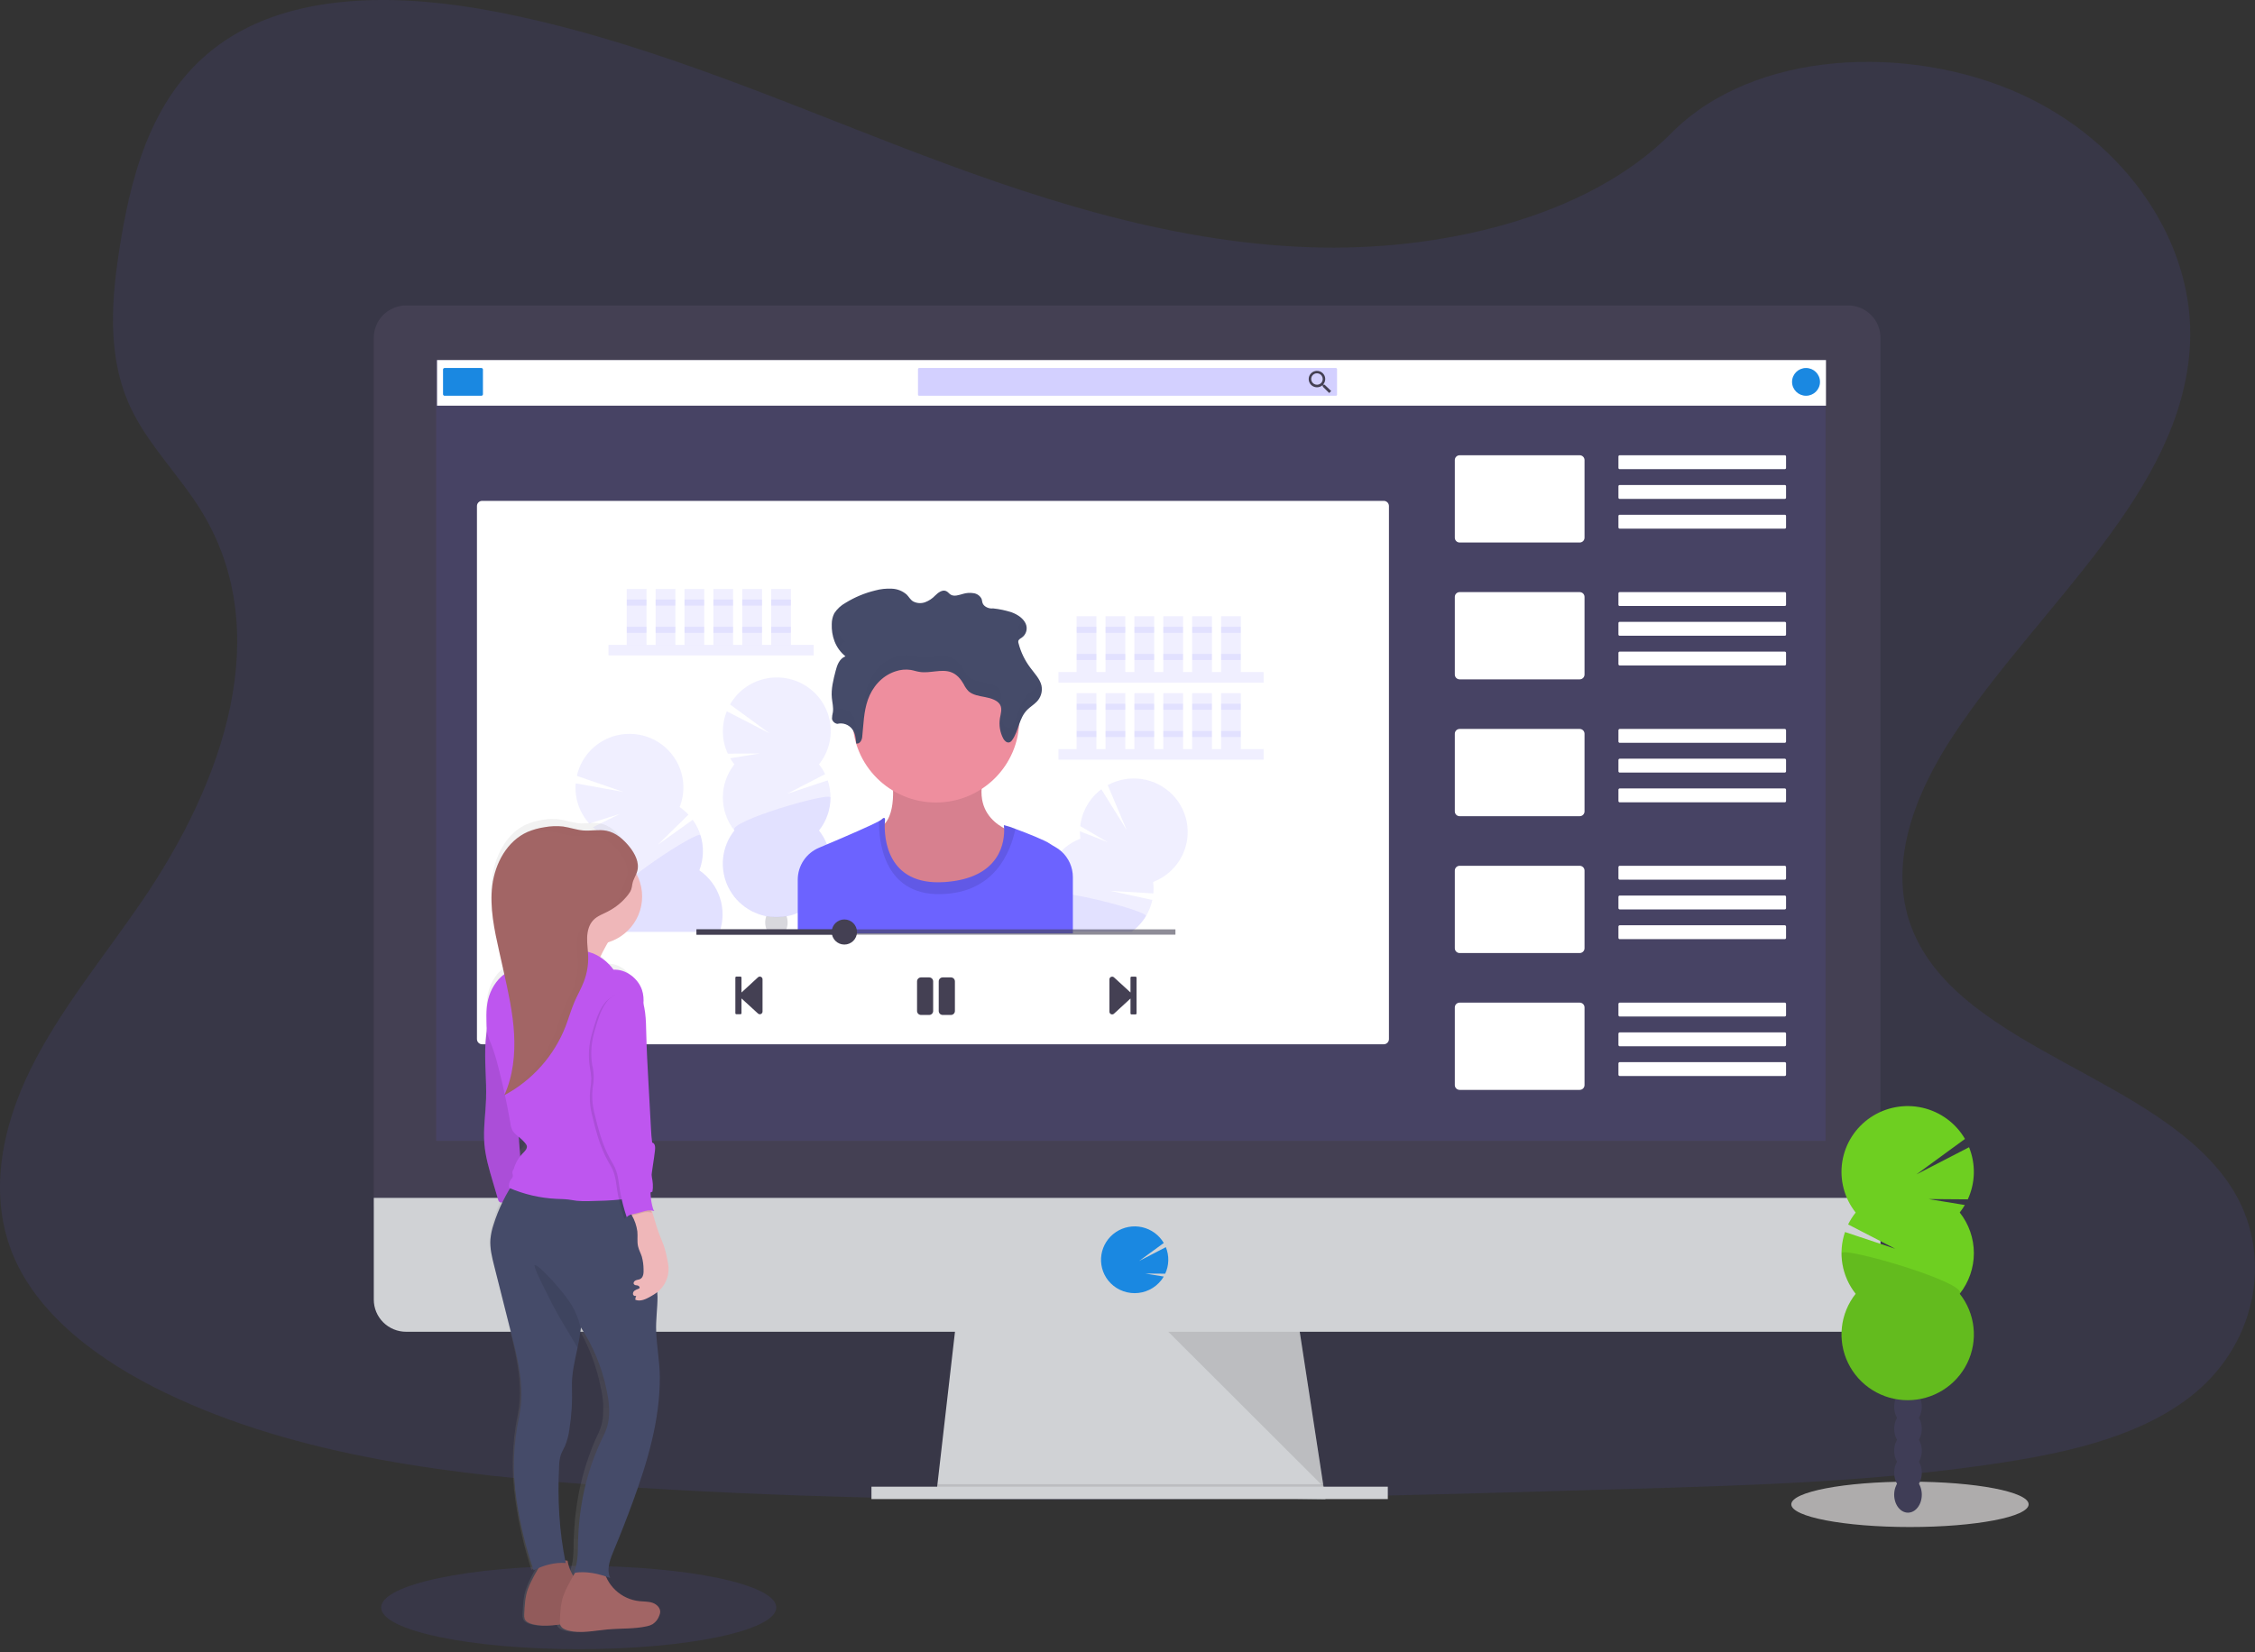 <svg width="322" height="236" viewBox="0 0 322 236" fill="none" xmlns="http://www.w3.org/2000/svg">
<rect x="0" y="0" width="322" height="236" fill="#333333" stroke="none"/>
<path opacity="0.1" d="M187.088 35.32C166.445 34.609 146.783 27.98 128.01 20.734C109.237 13.488 90.637 5.457 70.49 1.616C57.531 -0.854 42.71 -1.197 32.269 5.704C22.218 12.349 18.973 23.833 17.229 34.47C15.915 42.481 15.143 50.899 18.739 58.409C21.238 63.613 25.675 67.989 28.744 72.975C39.416 90.328 31.878 111.723 20.303 128.663C14.889 136.611 8.583 144.192 4.397 152.653C0.211 161.114 -1.727 170.805 1.935 179.433C5.568 187.988 14.219 194.413 23.592 198.931C42.63 208.109 65.065 210.738 86.941 212.225C135.37 215.505 184.056 214.089 232.61 212.672C250.58 212.143 268.627 211.607 286.306 208.845C296.12 207.313 306.253 204.88 313.377 199.002C322.424 191.54 324.667 178.907 318.603 169.542C308.436 153.851 280.319 149.953 273.212 133.113C269.299 123.844 273.317 113.519 279.002 104.922C291.198 86.478 311.641 70.301 312.719 49.22C313.459 34.742 303.631 20.241 288.437 13.392C272.508 6.211 250.423 7.114 238.672 19C226.578 31.241 205.314 35.948 187.088 35.32Z" fill="#6C63FF"/>
<path d="M189.267 214.12L133.699 213.412L133.862 211.996L136.549 188.626H185.348L188.939 211.996L189.212 213.766L189.267 214.12Z" fill="#D0D2D5"/>
<path opacity="0.1" d="M189.212 213.766H161.483L133.699 213.412L133.862 211.995H188.939L189.212 213.766Z" fill="black"/>
<path d="M198.171 212.35H124.438V214.12H198.171V212.35Z" fill="#D0D2D5"/>
<path d="M268.52 48.259C268.523 47.654 268.406 47.054 268.176 46.494C267.946 45.933 267.607 45.424 267.179 44.994C266.75 44.563 266.241 44.221 265.679 43.987C265.118 43.753 264.516 43.631 263.907 43.628H57.991C57.382 43.63 56.78 43.752 56.218 43.986C55.656 44.221 55.147 44.562 54.718 44.993C54.289 45.423 53.95 45.933 53.719 46.493C53.489 47.053 53.372 47.654 53.375 48.259V172.332H268.52V48.259Z" fill="#444053"/>
<path d="M53.375 171.1V185.631C53.375 186.848 53.861 188.016 54.727 188.876C55.593 189.737 56.767 190.22 57.991 190.22H263.907C265.131 190.22 266.304 189.736 267.169 188.875C268.034 188.015 268.52 186.848 268.52 185.631V171.1H53.375Z" fill="#D0D2D5"/>
<path opacity="0.1" d="M260.681 51.418H62.277V162.955H260.681V51.418Z" fill="#6C63FF"/>
<path d="M162.016 184.705C162.744 184.706 163.464 184.542 164.119 184.226C164.775 183.91 165.349 183.45 165.8 182.881C165.937 182.707 166.062 182.525 166.173 182.334L163.535 181.904L166.384 181.926C166.659 181.334 166.809 180.692 166.825 180.041C166.84 179.389 166.722 178.741 166.475 178.136L162.648 180.119L166.179 177.541C165.847 176.976 165.402 176.484 164.871 176.096C164.34 175.709 163.735 175.434 163.093 175.288C162.451 175.143 161.785 175.13 161.138 175.251C160.491 175.372 159.875 175.624 159.33 175.992C158.785 176.359 158.321 176.833 157.968 177.386C157.615 177.939 157.38 178.558 157.277 179.205C157.175 179.851 157.207 180.512 157.372 181.146C157.537 181.78 157.832 182.373 158.237 182.889C158.688 183.456 159.262 183.914 159.917 184.229C160.571 184.543 161.289 184.706 162.016 184.705Z" fill="#1A88E1"/>
<path opacity="0.1" d="M166.824 190.22L188.991 212.35L185.592 190.22H166.824Z" fill="black"/>
<path d="M197.592 71.541H68.846C68.437 71.541 68.106 71.871 68.106 72.278V148.421C68.106 148.828 68.437 149.157 68.846 149.157H197.592C198.001 149.157 198.333 148.828 198.333 148.421V72.278C198.333 71.871 198.001 71.541 197.592 71.541Z" fill="white"/>
<path d="M260.739 51.429H62.406V57.944H260.739V51.429Z" fill="white"/>
<path d="M68.739 52.562H63.484C63.361 52.562 63.262 52.661 63.262 52.783V56.307C63.262 56.429 63.361 56.528 63.484 56.528H68.739C68.861 56.528 68.961 56.429 68.961 56.307V52.783C68.961 52.661 68.861 52.562 68.739 52.562Z" fill="#1A88E1"/>
<path opacity="0.3" d="M190.759 52.562H131.247C131.156 52.562 131.082 52.636 131.082 52.727V56.364C131.082 56.455 131.156 56.528 131.247 56.528H190.759C190.85 56.528 190.924 56.455 190.924 56.364V52.727C190.924 52.636 190.85 52.562 190.759 52.562Z" fill="#6C63FF"/>
<path d="M189.149 54.953H189.004L188.949 54.908C189.132 54.692 189.233 54.419 189.234 54.137C189.233 53.905 189.162 53.679 189.031 53.488C188.901 53.296 188.716 53.147 188.5 53.059C188.284 52.972 188.047 52.95 187.818 52.997C187.59 53.043 187.381 53.156 187.217 53.32C187.053 53.485 186.941 53.694 186.897 53.922C186.852 54.149 186.876 54.385 186.966 54.598C187.056 54.812 187.208 54.995 187.402 55.123C187.596 55.251 187.824 55.319 188.058 55.318C188.341 55.317 188.615 55.217 188.833 55.035L188.887 55.08V55.228L189.799 56.134L190.084 55.851L189.149 54.953ZM188.055 54.953C187.892 54.953 187.732 54.906 187.596 54.816C187.46 54.726 187.354 54.599 187.292 54.449C187.229 54.299 187.212 54.134 187.244 53.975C187.276 53.816 187.354 53.67 187.47 53.555C187.585 53.441 187.732 53.363 187.892 53.331C188.052 53.3 188.218 53.316 188.368 53.379C188.519 53.441 188.648 53.546 188.738 53.681C188.828 53.816 188.876 53.975 188.875 54.137C188.876 54.245 188.855 54.351 188.814 54.45C188.773 54.55 188.713 54.64 188.637 54.716C188.56 54.792 188.47 54.852 188.37 54.892C188.27 54.933 188.163 54.954 188.055 54.953Z" fill="#444053"/>
<path d="M257.889 56.528C258.991 56.528 259.884 55.64 259.884 54.545C259.884 53.45 258.991 52.562 257.889 52.562C256.788 52.562 255.895 53.45 255.895 54.545C255.895 55.64 256.788 56.528 257.889 56.528Z" fill="#1A88E1"/>
<path d="M225.568 65.026H208.431C208.048 65.026 207.738 65.334 207.738 65.715V76.802C207.738 77.182 208.048 77.49 208.431 77.49H225.568C225.951 77.49 226.261 77.182 226.261 76.802V65.715C226.261 65.334 225.951 65.026 225.568 65.026Z" fill="white"/>
<path d="M254.864 65.026H231.275C231.179 65.026 231.102 65.103 231.102 65.199V66.836C231.102 66.932 231.179 67.009 231.275 67.009H254.864C254.96 67.009 255.038 66.932 255.038 66.836V65.199C255.038 65.103 254.96 65.026 254.864 65.026Z" fill="white"/>
<path d="M254.864 69.275H231.275C231.179 69.275 231.102 69.352 231.102 69.448V71.085C231.102 71.18 231.179 71.258 231.275 71.258H254.864C254.96 71.258 255.038 71.18 255.038 71.085V69.448C255.038 69.352 254.96 69.275 254.864 69.275Z" fill="white"/>
<path d="M254.864 73.524H231.275C231.179 73.524 231.102 73.602 231.102 73.697V75.334C231.102 75.43 231.179 75.507 231.275 75.507H254.864C254.96 75.507 255.038 75.43 255.038 75.334V73.697C255.038 73.602 254.96 73.524 254.864 73.524Z" fill="white"/>
<path d="M225.568 84.572H208.431C208.048 84.572 207.738 84.88 207.738 85.26V96.347C207.738 96.727 208.048 97.035 208.431 97.035H225.568C225.951 97.035 226.261 96.727 226.261 96.347V85.26C226.261 84.88 225.951 84.572 225.568 84.572Z" fill="white"/>
<path d="M254.864 84.572H231.275C231.179 84.572 231.102 84.649 231.102 84.744V86.382C231.102 86.477 231.179 86.554 231.275 86.554H254.864C254.96 86.554 255.038 86.477 255.038 86.382V84.744C255.038 84.649 254.96 84.572 254.864 84.572Z" fill="white"/>
<path d="M254.864 88.821H231.275C231.179 88.821 231.102 88.898 231.102 88.994V90.631C231.102 90.727 231.179 90.804 231.275 90.804H254.864C254.96 90.804 255.038 90.727 255.038 90.631V88.994C255.038 88.898 254.96 88.821 254.864 88.821Z" fill="white"/>
<path d="M254.85 93.07H231.29C231.186 93.07 231.102 93.154 231.102 93.257V94.866C231.102 94.969 231.186 95.053 231.29 95.053H254.85C254.954 95.053 255.038 94.969 255.038 94.866V93.257C255.038 93.154 254.954 93.07 254.85 93.07Z" fill="white"/>
<path d="M225.568 104.117H208.431C208.048 104.117 207.738 104.426 207.738 104.806V115.893C207.738 116.273 208.048 116.581 208.431 116.581H225.568C225.951 116.581 226.261 116.273 226.261 115.893V104.806C226.261 104.426 225.951 104.117 225.568 104.117Z" fill="white"/>
<path d="M254.85 104.117H231.29C231.186 104.117 231.102 104.201 231.102 104.304V105.913C231.102 106.017 231.186 106.1 231.29 106.1H254.85C254.954 106.1 255.038 106.017 255.038 105.913V104.304C255.038 104.201 254.954 104.117 254.85 104.117Z" fill="white"/>
<path d="M254.85 108.367H231.29C231.186 108.367 231.102 108.45 231.102 108.554V110.163C231.102 110.266 231.186 110.35 231.29 110.35H254.85C254.954 110.35 255.038 110.266 255.038 110.163V108.554C255.038 108.45 254.954 108.367 254.85 108.367Z" fill="white"/>
<path d="M254.85 112.616H231.29C231.186 112.616 231.102 112.699 231.102 112.803V114.412C231.102 114.515 231.186 114.599 231.29 114.599H254.85C254.954 114.599 255.038 114.515 255.038 114.412V112.803C255.038 112.699 254.954 112.616 254.85 112.616Z" fill="white"/>
<path d="M225.568 123.663H208.431C208.048 123.663 207.738 123.971 207.738 124.351V135.439C207.738 135.819 208.048 136.127 208.431 136.127H225.568C225.951 136.127 226.261 135.819 226.261 135.439V124.351C226.261 123.971 225.951 123.663 225.568 123.663Z" fill="white"/>
<path d="M254.85 123.663H231.29C231.186 123.663 231.102 123.747 231.102 123.85V125.459C231.102 125.562 231.186 125.646 231.29 125.646H254.85C254.954 125.646 255.038 125.562 255.038 125.459V123.85C255.038 123.747 254.954 123.663 254.85 123.663Z" fill="white"/>
<path d="M254.85 127.912H231.29C231.186 127.912 231.102 127.996 231.102 128.099V129.708C231.102 129.812 231.186 129.895 231.29 129.895H254.85C254.954 129.895 255.038 129.812 255.038 129.708V128.099C255.038 127.996 254.954 127.912 254.85 127.912Z" fill="white"/>
<path d="M254.85 132.161H231.29C231.186 132.161 231.102 132.245 231.102 132.348V133.957C231.102 134.06 231.186 134.144 231.29 134.144H254.85C254.954 134.144 255.038 134.06 255.038 133.957V132.348C255.038 132.245 254.954 132.161 254.85 132.161Z" fill="white"/>
<path d="M225.568 143.209H208.431C208.048 143.209 207.738 143.517 207.738 143.897V154.984C207.738 155.364 208.048 155.673 208.431 155.673H225.568C225.951 155.673 226.261 155.364 226.261 154.984V143.897C226.261 143.517 225.951 143.209 225.568 143.209Z" fill="white"/>
<path d="M254.85 143.209H231.29C231.186 143.209 231.102 143.292 231.102 143.396V145.005C231.102 145.108 231.186 145.192 231.29 145.192H254.85C254.954 145.192 255.038 145.108 255.038 145.005V143.396C255.038 143.292 254.954 143.209 254.85 143.209Z" fill="white"/>
<path d="M254.85 147.458H231.29C231.186 147.458 231.102 147.542 231.102 147.645V149.254C231.102 149.357 231.186 149.441 231.29 149.441H254.85C254.954 149.441 255.038 149.357 255.038 149.254V147.645C255.038 147.542 254.954 147.458 254.85 147.458Z" fill="white"/>
<path d="M254.85 151.707H231.29C231.186 151.707 231.102 151.791 231.102 151.894V153.503C231.102 153.606 231.186 153.69 231.29 153.69H254.85C254.954 153.69 255.038 153.606 255.038 153.503V151.894C255.038 151.791 254.954 151.707 254.85 151.707Z" fill="white"/>
<path opacity="0.1" d="M116.193 92.11H86.891V93.619H116.193V92.11Z" fill="#6C63FF"/>
<path opacity="0.1" d="M92.317 84.127H89.496V92.11H92.317V84.127Z" fill="#6C63FF"/>
<path opacity="0.1" d="M96.438 84.127H93.617V92.11H96.438V84.127Z" fill="#6C63FF"/>
<path opacity="0.1" d="M100.563 84.127H97.742V92.11H100.563V84.127Z" fill="#6C63FF"/>
<path opacity="0.1" d="M104.684 84.127H101.863V92.11H104.684V84.127Z" fill="#6C63FF"/>
<path opacity="0.1" d="M108.809 84.127H105.988V92.11H108.809V84.127Z" fill="#6C63FF"/>
<path opacity="0.1" d="M112.934 84.127H110.113V92.11H112.934V84.127Z" fill="#6C63FF"/>
<path opacity="0.1" d="M92.317 85.637H89.496V86.501H92.317V85.637Z" fill="#6C63FF"/>
<path opacity="0.1" d="M96.438 85.637H93.617V86.501H96.438V85.637Z" fill="#6C63FF"/>
<path opacity="0.1" d="M100.563 85.637H97.742V86.501H100.563V85.637Z" fill="#6C63FF"/>
<path opacity="0.1" d="M104.684 85.637H101.863V86.501H104.684V85.637Z" fill="#6C63FF"/>
<path opacity="0.1" d="M108.809 85.637H105.988V86.501H108.809V85.637Z" fill="#6C63FF"/>
<path opacity="0.1" d="M112.934 85.637H110.113V86.501H112.934V85.637Z" fill="#6C63FF"/>
<path opacity="0.1" d="M92.317 89.521H89.496V90.385H92.317V89.521Z" fill="#6C63FF"/>
<path opacity="0.1" d="M96.438 89.521H93.617V90.385H96.438V89.521Z" fill="#6C63FF"/>
<path opacity="0.1" d="M100.563 89.521H97.742V90.385H100.563V89.521Z" fill="#6C63FF"/>
<path opacity="0.1" d="M104.684 89.521H101.863V90.385H104.684V89.521Z" fill="#6C63FF"/>
<path opacity="0.1" d="M108.809 89.521H105.988V90.385H108.809V89.521Z" fill="#6C63FF"/>
<path opacity="0.1" d="M112.934 89.521H110.113V90.385H112.934V89.521Z" fill="#6C63FF"/>
<path opacity="0.1" d="M180.439 95.993H151.137V97.503H180.439V95.993Z" fill="#6C63FF"/>
<path opacity="0.1" d="M156.559 88.01H153.738V95.993H156.559V88.01Z" fill="#6C63FF"/>
<path opacity="0.1" d="M160.684 88.01H157.863V95.993H160.684V88.01Z" fill="#6C63FF"/>
<path opacity="0.1" d="M164.805 88.01H161.984V95.993H164.805V88.01Z" fill="#6C63FF"/>
<path opacity="0.1" d="M168.934 88.01H166.113V95.993H168.934V88.01Z" fill="#6C63FF"/>
<path opacity="0.1" d="M173.055 88.01H170.234V95.993H173.055V88.01Z" fill="#6C63FF"/>
<path opacity="0.1" d="M177.18 88.01H174.359V95.993H177.18V88.01Z" fill="#6C63FF"/>
<path opacity="0.1" d="M156.559 89.521H153.738V90.385H156.559V89.521Z" fill="#6C63FF"/>
<path opacity="0.1" d="M160.684 89.521H157.863V90.385H160.684V89.521Z" fill="#6C63FF"/>
<path opacity="0.1" d="M164.805 89.521H161.984V90.385H164.805V89.521Z" fill="#6C63FF"/>
<path opacity="0.1" d="M168.934 89.521H166.113V90.385H168.934V89.521Z" fill="#6C63FF"/>
<path opacity="0.1" d="M173.055 89.521H170.234V90.385H173.055V89.521Z" fill="#6C63FF"/>
<path opacity="0.1" d="M177.18 89.521H174.359V90.385H177.18V89.521Z" fill="#6C63FF"/>
<path opacity="0.1" d="M156.559 93.404H153.738V94.268H156.559V93.404Z" fill="#6C63FF"/>
<path opacity="0.1" d="M160.684 93.404H157.863V94.268H160.684V93.404Z" fill="#6C63FF"/>
<path opacity="0.1" d="M164.805 93.404H161.984V94.268H164.805V93.404Z" fill="#6C63FF"/>
<path opacity="0.1" d="M168.934 93.404H166.113V94.268H168.934V93.404Z" fill="#6C63FF"/>
<path opacity="0.1" d="M173.055 93.404H170.234V94.268H173.055V93.404Z" fill="#6C63FF"/>
<path opacity="0.1" d="M177.18 93.404H174.359V94.268H177.18V93.404Z" fill="#6C63FF"/>
<path opacity="0.1" d="M180.439 106.995H151.137V108.505H180.439V106.995Z" fill="#6C63FF"/>
<path opacity="0.1" d="M156.559 99.013H153.738V106.995H156.559V99.013Z" fill="#6C63FF"/>
<path opacity="0.1" d="M160.684 99.013H157.863V106.995H160.684V99.013Z" fill="#6C63FF"/>
<path opacity="0.1" d="M164.805 99.013H161.984V106.995H164.805V99.013Z" fill="#6C63FF"/>
<path opacity="0.1" d="M168.934 99.013H166.113V106.995H168.934V99.013Z" fill="#6C63FF"/>
<path opacity="0.1" d="M173.055 99.013H170.234V106.995H173.055V99.013Z" fill="#6C63FF"/>
<path opacity="0.1" d="M177.18 99.013H174.359V106.995H177.18V99.013Z" fill="#6C63FF"/>
<path opacity="0.1" d="M156.559 100.523H153.738V101.387H156.559V100.523Z" fill="#6C63FF"/>
<path opacity="0.1" d="M160.684 100.523H157.863V101.387H160.684V100.523Z" fill="#6C63FF"/>
<path opacity="0.1" d="M164.805 100.523H161.984V101.387H164.805V100.523Z" fill="#6C63FF"/>
<path opacity="0.1" d="M168.934 100.523H166.113V101.387H168.934V100.523Z" fill="#6C63FF"/>
<path opacity="0.1" d="M173.055 100.523H170.234V101.387H173.055V100.523Z" fill="#6C63FF"/>
<path opacity="0.1" d="M177.18 100.523H174.359V101.387H177.18V100.523Z" fill="#6C63FF"/>
<path opacity="0.1" d="M156.559 104.406H153.738V105.27H156.559V104.406Z" fill="#6C63FF"/>
<path opacity="0.1" d="M160.684 104.406H157.863V105.27H160.684V104.406Z" fill="#6C63FF"/>
<path opacity="0.1" d="M164.805 104.406H161.984V105.27H164.805V104.406Z" fill="#6C63FF"/>
<path opacity="0.1" d="M168.934 104.406H166.113V105.27H168.934V104.406Z" fill="#6C63FF"/>
<path opacity="0.1" d="M173.055 104.406H170.234V105.27H173.055V104.406Z" fill="#6C63FF"/>
<path opacity="0.1" d="M177.18 104.406H174.359V105.27H177.18V104.406Z" fill="#6C63FF"/>
<path opacity="0.1" d="M104.864 109.182C104.645 108.904 104.445 108.611 104.265 108.307L108.486 107.619L103.926 107.653C103.489 106.706 103.25 105.681 103.225 104.64C103.199 103.598 103.387 102.563 103.778 101.596L109.89 104.746L104.245 100.622C104.771 99.706 105.481 98.908 106.331 98.278C107.181 97.647 108.153 97.199 109.186 96.96C110.219 96.721 111.291 96.697 112.333 96.889C113.376 97.081 114.368 97.486 115.246 98.077C116.124 98.669 116.869 99.434 117.435 100.326C118.002 101.217 118.376 102.215 118.536 103.258C118.696 104.3 118.637 105.364 118.363 106.382C118.09 107.401 117.607 108.352 116.946 109.177C117.29 109.607 117.584 110.075 117.824 110.57L112.347 113.403L118.186 111.457C118.594 112.66 118.695 113.946 118.478 115.198C118.262 116.449 117.735 117.628 116.946 118.626C117.841 119.754 118.398 121.109 118.554 122.537C118.71 123.965 118.458 125.408 117.828 126.7C117.197 127.992 116.214 129.082 114.99 129.844C113.765 130.607 112.35 131.011 110.905 131.011C109.46 131.011 108.045 130.607 106.82 129.844C105.596 129.082 104.612 127.992 103.982 126.7C103.352 125.408 103.1 123.965 103.256 122.537C103.412 121.109 103.969 119.754 104.864 118.626C103.798 117.279 103.219 115.614 103.219 113.9C103.219 112.186 103.798 110.521 104.864 109.174V109.182Z" fill="#6C63FF"/>
<path opacity="0.1" d="M118.593 113.907C118.593 115.62 118.013 117.282 116.946 118.626C117.841 119.754 118.398 121.109 118.554 122.537C118.71 123.965 118.458 125.408 117.828 126.7C117.197 127.992 116.214 129.082 114.99 129.844C113.765 130.607 112.35 131.011 110.905 131.011C109.46 131.011 108.045 130.607 106.82 129.844C105.596 129.082 104.612 127.992 103.982 126.7C103.352 125.408 103.1 123.965 103.256 122.537C103.412 121.109 103.969 119.754 104.864 118.626C103.829 117.332 118.593 113.049 118.593 113.907Z" fill="#6C63FF"/>
<path opacity="0.2" d="M112.138 133.039C112.152 133.059 112.164 133.08 112.175 133.102H109.565C109.579 133.082 109.588 133.059 109.602 133.039C109.377 132.651 109.261 132.21 109.266 131.762C109.265 131.455 109.318 131.15 109.422 130.861C109.568 130.884 109.747 130.909 109.955 130.932C110.561 130.992 111.171 130.992 111.776 130.932C111.951 130.915 112.131 130.892 112.315 130.864C112.313 130.868 112.313 130.873 112.315 130.878C112.419 131.162 112.471 131.462 112.469 131.764C112.474 132.211 112.36 132.651 112.138 133.039Z" fill="#3F3D56"/>
<path opacity="0.1" d="M102.755 133.102H88.222C88.191 133.019 88.162 132.932 88.136 132.847C87.624 131.21 87.684 129.449 88.305 127.85C86.886 126.875 85.838 125.454 85.329 123.816C84.82 122.178 84.879 120.417 85.498 118.816C85.206 118.616 84.929 118.396 84.668 118.156L88.493 116.261L84.144 117.632C83.445 116.857 82.912 115.947 82.579 114.96C82.246 113.973 82.119 112.928 82.206 111.89L88.991 113.108L82.375 110.822C82.603 109.792 83.043 108.819 83.668 107.966C84.293 107.112 85.089 106.397 86.005 105.864C86.922 105.331 87.939 104.993 88.994 104.87C90.048 104.748 91.117 104.843 92.133 105.151C93.148 105.459 94.089 105.972 94.895 106.659C95.701 107.346 96.356 108.191 96.817 109.141C97.279 110.092 97.538 111.127 97.577 112.182C97.617 113.236 97.436 114.288 97.047 115.27C97.506 115.587 97.929 115.953 98.31 116.36L93.915 120.669L98.916 117.094C99.666 118.125 100.145 119.325 100.31 120.587C100.475 121.848 100.322 123.13 99.863 124.317C101.243 125.267 102.272 126.64 102.795 128.226C103.317 129.812 103.303 131.524 102.755 133.102Z" fill="#6C63FF"/>
<path opacity="0.1" d="M102.757 133.102H88.224C88.192 133.02 88.164 132.932 88.138 132.847C87.626 131.21 87.685 129.449 88.306 127.85C86.938 126.909 99.77 118.482 100.024 119.304C100.536 120.941 100.476 122.703 99.856 124.303C101.24 125.253 102.274 126.628 102.798 128.217C103.321 129.806 103.307 131.522 102.757 133.102Z" fill="#6C63FF"/>
<path opacity="0.1" d="M168.511 122.751C167.628 124.223 166.272 125.357 164.661 125.969C164.73 126.514 164.741 127.065 164.693 127.612L158.535 127.243L164.55 128.541C164.373 129.356 164.063 130.137 163.633 130.852C163.108 131.729 162.41 132.49 161.581 133.09H153.197V133.308H144.648C144.666 133.235 144.683 133.164 144.703 133.09C145.015 131.918 145.602 130.837 146.417 129.935C147.232 129.033 148.251 128.337 149.39 127.904C149.171 126.203 149.534 124.479 150.419 123.008C151.304 121.536 152.661 120.403 154.272 119.791C154.226 119.44 154.206 119.087 154.209 118.734L158.184 120.295L154.252 117.998C154.368 116.962 154.695 115.961 155.214 115.056C155.733 114.151 156.432 113.361 157.269 112.734L160.891 118.564L158.176 112.145C159.655 111.331 161.363 111.025 163.035 111.273C164.707 111.52 166.25 112.309 167.427 113.516C168.603 114.723 169.347 116.281 169.543 117.951C169.739 119.62 169.376 121.307 168.511 122.751Z" fill="#6C63FF"/>
<path opacity="0.1" d="M163.633 130.864C163.108 131.74 162.41 132.502 161.581 133.102H153.197V133.32H144.648C144.666 133.246 144.683 133.175 144.703 133.102C145.015 131.93 145.602 130.848 146.417 129.947C147.232 129.045 148.251 128.348 149.39 127.915C149.319 127.349 150.975 127.434 153.183 127.802C157.512 128.524 163.926 130.377 163.633 130.864Z" fill="#6C63FF"/>
<path d="M127.294 110.465C127.294 110.465 128.348 116.131 125.994 117.981C123.641 119.83 127.989 130.918 135.164 129.623C142.34 128.329 145.263 119.029 145.263 119.029C145.263 119.029 138.077 117.55 140.741 110.035L127.294 110.465Z" fill="#EE8E9E"/>
<path opacity="0.1" d="M127.294 110.465C127.294 110.465 128.348 116.131 125.994 117.981C123.641 119.83 127.989 130.918 135.164 129.623C142.34 128.329 145.263 119.029 145.263 119.029C145.263 119.029 138.077 117.55 140.741 110.035L127.294 110.465Z" fill="black"/>
<path d="M133.647 114.624C140.218 114.624 145.544 109.329 145.544 102.797C145.544 96.266 140.218 90.971 133.647 90.971C127.077 90.971 121.75 96.266 121.75 102.797C121.75 109.329 127.077 114.624 133.647 114.624Z" fill="#EE8E9E"/>
<path d="M153.199 125.281V133.32H113.914V125.646C113.914 124.673 114.202 123.721 114.743 122.91C115.284 122.099 116.053 121.464 116.955 121.085L118.08 120.609C120.93 119.403 124.392 117.904 125.523 117.281C125.647 117.219 125.764 117.144 125.871 117.057C126.489 116.442 126.367 117.241 126.367 117.241C126.367 117.241 126.35 117.394 126.338 117.658C126.27 119.468 126.532 126.581 134.919 125.989C143.1 125.422 143.467 119.921 143.385 118.304C143.38 118.154 143.368 118.004 143.348 117.856C143.913 117.99 144.467 118.17 145.003 118.394C146.713 119.023 149.238 120.032 149.913 120.507C150.124 120.655 150.38 120.808 150.66 120.963C150.977 121.139 151.273 121.349 151.543 121.589C152.064 122.055 152.481 122.624 152.766 123.26C153.051 123.896 153.199 124.584 153.199 125.281Z" fill="#6C63FF"/>
<path opacity="0.1" d="M145.002 118.394C144.309 121.584 142.135 127.558 134.299 127.714C125.949 127.878 125.465 119.624 125.519 117.281C125.645 117.221 125.762 117.146 125.87 117.057C126.491 116.442 126.365 117.241 126.365 117.241C126.365 117.241 125.314 126.666 134.914 125.989C144.515 125.312 143.335 117.859 143.335 117.859C143.335 117.814 144.05 118.06 145.002 118.394Z" fill="black"/>
<path d="M119.563 103.39C119.958 103.291 120.373 103.313 120.756 103.452C121.138 103.591 121.47 103.84 121.709 104.169C122.142 104.772 122.207 105.5 122.261 106.197C122.777 106.304 123.068 105.724 123.116 105.285C123.307 103.497 123.321 101.676 123.926 99.948C124.53 98.22 125.849 96.549 127.875 95.888C128.567 95.65 129.307 95.58 130.032 95.685C130.463 95.755 130.867 95.906 131.295 95.968C132.776 96.212 134.386 95.515 135.774 95.999C136.646 96.305 137.199 97.01 137.606 97.716C137.784 98.096 138.025 98.444 138.319 98.744C138.909 99.271 139.832 99.407 140.678 99.571C141.525 99.735 142.448 100.021 142.81 100.67C143.135 101.257 142.895 101.934 142.787 102.568C142.62 103.573 142.789 104.605 143.269 105.506C143.425 105.789 143.745 106.132 144.124 106.038C144.293 105.981 144.437 105.866 144.528 105.712C145.5 104.358 145.474 102.596 146.694 101.375C147.101 100.968 147.629 100.65 148.025 100.242C148.324 99.94 148.544 99.569 148.665 99.162C148.785 98.754 148.802 98.324 148.714 97.908C148.495 96.974 147.743 96.209 147.136 95.387C146.347 94.346 145.773 93.162 145.446 91.9C145.389 91.753 145.389 91.591 145.446 91.444C145.561 91.295 145.709 91.175 145.879 91.093C146.209 90.873 146.448 90.54 146.549 90.158C146.651 89.776 146.609 89.37 146.432 89.016C146.087 88.317 145.329 87.784 144.474 87.467C143.607 87.184 142.712 86.994 141.804 86.9C141.206 86.985 140.505 86.648 140.319 86.172C140.237 85.96 140.237 85.731 140.154 85.518C140.042 85.305 139.88 85.121 139.681 84.983C139.483 84.845 139.254 84.757 139.014 84.725C138.504 84.643 137.983 84.68 137.49 84.832C136.92 84.991 136.273 85.229 135.78 84.951C135.521 84.807 135.378 84.544 135.099 84.425C134.529 84.187 133.942 84.668 133.534 85.065C133.142 85.481 132.66 85.803 132.124 86.008C131.841 86.115 131.538 86.16 131.236 86.14C130.934 86.12 130.64 86.035 130.374 85.892C129.984 85.645 129.787 85.249 129.477 84.934C128.89 84.414 128.139 84.114 127.354 84.085C126.546 84.042 125.736 84.13 124.957 84.345C123.469 84.706 122.049 85.299 120.748 86.102C120.094 86.459 119.539 86.972 119.132 87.594C118.892 88.072 118.768 88.599 118.771 89.132C118.708 90.807 119.266 92.569 120.723 93.741C119.833 94.11 119.534 95.013 119.326 95.815C118.993 97.095 118.659 98.395 118.785 99.698C118.848 100.373 119.033 101.047 118.933 101.718C118.853 102.034 118.809 102.358 118.802 102.684C118.844 102.864 118.939 103.027 119.074 103.152C119.21 103.278 119.38 103.361 119.563 103.39Z" fill="#454B69"/>
<g opacity="0.1">
<path opacity="0.1" d="M148.532 97.381C148.404 97.659 148.231 97.913 148.019 98.135C147.623 98.548 147.096 98.868 146.688 99.268C145.469 100.48 145.494 102.253 144.523 103.607C144.432 103.761 144.288 103.875 144.118 103.93C143.748 104.027 143.428 103.692 143.263 103.398C143.075 103.039 142.932 102.658 142.839 102.265C142.819 102.364 142.799 102.463 142.782 102.548C142.614 103.553 142.783 104.585 143.263 105.485C143.42 105.769 143.739 106.111 144.118 106.018C144.288 105.961 144.431 105.845 144.523 105.692C145.494 104.338 145.469 102.576 146.688 101.355C147.096 100.947 147.623 100.63 148.019 100.222C148.319 99.92 148.539 99.549 148.659 99.141C148.779 98.734 148.797 98.304 148.709 97.888C148.665 97.714 148.606 97.545 148.532 97.381Z" fill="black"/>
<path opacity="0.1" d="M145.874 88.996C145.704 89.078 145.556 89.198 145.441 89.348C145.384 89.493 145.384 89.655 145.441 89.801C145.554 90.241 145.697 90.673 145.871 91.093C146.202 90.873 146.44 90.54 146.542 90.158C146.644 89.776 146.602 89.37 146.424 89.016C146.369 88.9 146.302 88.789 146.225 88.685C146.124 88.805 146.006 88.91 145.874 88.996Z" fill="black"/>
<path opacity="0.1" d="M120.741 91.623C119.732 90.796 119.067 89.626 118.875 88.339C118.824 88.593 118.795 88.851 118.789 89.11C118.724 90.347 119.052 91.573 119.727 92.614C119.931 92.171 120.292 91.818 120.741 91.623Z" fill="black"/>
<path opacity="0.1" d="M142.789 100.48C142.897 99.843 143.136 99.166 142.811 98.582C142.45 97.931 141.526 97.647 140.68 97.483C139.834 97.319 138.91 97.18 138.321 96.656C138.026 96.356 137.785 96.008 137.608 95.628C137.206 94.922 136.648 94.211 135.776 93.911C134.388 93.427 132.778 94.121 131.296 93.88C130.869 93.809 130.464 93.662 130.034 93.597C129.309 93.491 128.569 93.561 127.877 93.801C125.851 94.463 124.531 96.135 123.927 97.86C123.323 99.585 123.309 101.406 123.118 103.197C123.069 103.633 122.779 104.217 122.263 104.109C122.209 103.409 122.143 102.693 121.71 102.078C121.471 101.75 121.139 101.501 120.757 101.363C120.374 101.225 119.959 101.203 119.564 101.302C119.325 101.248 119.112 101.113 118.963 100.919C118.994 101.179 118.994 101.441 118.963 101.701C118.883 102.017 118.839 102.341 118.832 102.667C118.869 102.848 118.959 103.015 119.092 103.144C119.224 103.274 119.393 103.361 119.576 103.395C119.971 103.297 120.386 103.319 120.769 103.457C121.151 103.596 121.483 103.846 121.722 104.174C122.155 104.777 122.22 105.505 122.274 106.202C122.79 106.31 123.081 105.729 123.129 105.29C123.32 103.503 123.334 101.681 123.939 99.953C124.543 98.225 125.862 96.554 127.888 95.894C128.58 95.656 129.32 95.586 130.045 95.69C130.476 95.761 130.88 95.911 131.308 95.973C132.789 96.217 134.399 95.52 135.787 96.004C136.659 96.31 137.212 97.016 137.619 97.721C137.797 98.102 138.038 98.449 138.332 98.749C138.922 99.276 139.845 99.412 140.691 99.576C141.538 99.741 142.401 100.007 142.78 100.608C142.766 100.565 142.78 100.523 142.789 100.48Z" fill="black"/>
<path opacity="0.1" d="M118.951 99.599C118.998 99.071 118.967 98.54 118.857 98.021C118.774 98.569 118.756 99.124 118.803 99.675C118.803 99.817 118.834 99.959 118.854 100.098C118.886 99.93 118.929 99.766 118.951 99.599Z" fill="black"/>
</g>
<path d="M105.004 144.75V139.637C105.004 139.598 105.019 139.562 105.046 139.535C105.074 139.507 105.111 139.492 105.149 139.492H105.733C105.772 139.492 105.809 139.507 105.836 139.535C105.863 139.562 105.879 139.598 105.879 139.637V141.764L108.25 139.58C108.305 139.534 108.373 139.504 108.445 139.494C108.517 139.484 108.59 139.495 108.656 139.524C108.723 139.554 108.779 139.601 108.82 139.661C108.86 139.721 108.883 139.791 108.885 139.863V144.495C108.883 144.567 108.86 144.637 108.82 144.697C108.779 144.757 108.723 144.804 108.656 144.834C108.59 144.863 108.517 144.874 108.445 144.864C108.373 144.854 108.305 144.824 108.25 144.778L105.879 142.608V144.724C105.879 144.763 105.863 144.799 105.836 144.826C105.809 144.853 105.772 144.869 105.733 144.869H105.149C105.115 144.869 105.081 144.858 105.055 144.836C105.028 144.814 105.01 144.783 105.004 144.75Z" fill="#444053"/>
<path d="M162.291 139.636V144.75C162.291 144.769 162.287 144.788 162.279 144.805C162.272 144.823 162.261 144.839 162.247 144.853C162.233 144.866 162.217 144.877 162.199 144.884C162.181 144.891 162.162 144.894 162.142 144.894H161.572C161.534 144.894 161.497 144.879 161.47 144.852C161.442 144.825 161.427 144.788 161.427 144.75V142.622L159.056 144.803C159 144.849 158.932 144.879 158.86 144.888C158.788 144.898 158.715 144.888 158.649 144.858C158.583 144.829 158.526 144.782 158.485 144.722C158.444 144.662 158.421 144.592 158.418 144.52V139.872C158.421 139.799 158.444 139.73 158.485 139.67C158.526 139.61 158.583 139.563 158.649 139.533C158.715 139.504 158.788 139.494 158.86 139.503C158.932 139.513 159 139.542 159.056 139.588L161.427 141.758V139.645C161.427 139.607 161.442 139.57 161.47 139.543C161.497 139.516 161.534 139.501 161.572 139.501H162.142C162.18 139.5 162.216 139.513 162.244 139.539C162.272 139.564 162.288 139.599 162.291 139.636Z" fill="#444053"/>
<path d="M132.679 144.971H131.519C131.368 144.971 131.223 144.911 131.116 144.805C131.009 144.698 130.949 144.554 130.949 144.404V140.172C130.949 140.022 131.009 139.878 131.116 139.771C131.223 139.665 131.368 139.605 131.519 139.605H132.679C132.83 139.605 132.975 139.665 133.082 139.771C133.189 139.878 133.249 140.022 133.249 140.172V144.404C133.249 144.554 133.189 144.698 133.082 144.805C132.975 144.911 132.83 144.971 132.679 144.971ZM136.355 144.404V140.172C136.355 140.022 136.295 139.878 136.188 139.771C136.081 139.665 135.936 139.605 135.785 139.605H134.614C134.463 139.605 134.318 139.665 134.211 139.771C134.104 139.878 134.044 140.022 134.044 140.172V144.404C134.044 144.554 134.104 144.698 134.211 144.805C134.318 144.911 134.463 144.971 134.614 144.971H135.774C135.849 144.972 135.925 144.959 135.995 144.931C136.066 144.903 136.13 144.861 136.184 144.809C136.238 144.756 136.281 144.693 136.31 144.624C136.34 144.554 136.355 144.479 136.355 144.404Z" fill="#444053"/>
<path opacity="0.6" d="M167.844 132.745H99.453V133.501H167.844V132.745Z" fill="#444053"/>
<path d="M120.569 134.915C121.566 134.915 122.373 134.112 122.373 133.121C122.373 132.131 121.566 131.328 120.569 131.328C119.573 131.328 118.766 132.131 118.766 133.121C118.766 134.112 119.573 134.915 120.569 134.915Z" fill="#444053"/>
<path d="M120.572 132.745H99.453V133.501H120.572V132.745Z" fill="#444053"/>
<path d="M272.732 218.111C282.091 218.111 289.678 216.66 289.678 214.87C289.678 213.081 282.091 211.63 272.732 211.63C263.372 211.63 255.785 213.081 255.785 214.87C255.785 216.66 263.372 218.111 272.732 218.111Z" fill="#AEACAC"/>
<path d="M272.449 216.06C273.538 216.06 274.42 214.911 274.42 213.494C274.42 212.076 273.538 210.927 272.449 210.927C271.359 210.927 270.477 212.076 270.477 213.494C270.477 214.911 271.359 216.06 272.449 216.06Z" fill="#3F3D56"/>
<path d="M272.449 212.921C273.538 212.921 274.42 211.772 274.42 210.355C274.42 208.938 273.538 207.789 272.449 207.789C271.359 207.789 270.477 208.938 270.477 210.355C270.477 211.772 271.359 212.921 272.449 212.921Z" fill="#3F3D56"/>
<path d="M272.449 209.786C273.538 209.786 274.42 208.637 274.42 207.219C274.42 205.802 273.538 204.653 272.449 204.653C271.359 204.653 270.477 205.802 270.477 207.219C270.477 208.637 271.359 209.786 272.449 209.786Z" fill="#3F3D56"/>
<path d="M272.449 206.647C273.538 206.647 274.42 205.498 274.42 204.081C274.42 202.663 273.538 201.514 272.449 201.514C271.359 201.514 270.477 202.663 270.477 204.081C270.477 205.498 271.359 206.647 272.449 206.647Z" fill="#3F3D56"/>
<path d="M272.449 203.509C273.538 203.509 274.42 202.36 274.42 200.942C274.42 199.525 273.538 198.376 272.449 198.376C271.359 198.376 270.477 199.525 270.477 200.942C270.477 202.36 271.359 203.509 272.449 203.509Z" fill="#3F3D56"/>
<path d="M272.449 200.37C273.538 200.37 274.42 199.221 274.42 197.803C274.42 196.386 273.538 195.237 272.449 195.237C271.359 195.237 270.477 196.386 270.477 197.803C270.477 199.221 271.359 200.37 272.449 200.37Z" fill="#3F3D56"/>
<path d="M272.449 197.231C273.538 197.231 274.42 196.082 274.42 194.665C274.42 193.247 273.538 192.098 272.449 192.098C271.359 192.098 270.477 193.247 270.477 194.665C270.477 196.082 271.359 197.231 272.449 197.231Z" fill="#3F3D56"/>
<path d="M279.832 173.193C280.101 172.851 280.347 172.491 280.567 172.117L275.381 171.267L280.989 171.309C281.526 170.146 281.819 168.885 281.85 167.605C281.881 166.326 281.649 165.053 281.169 163.865L273.651 167.746L280.587 162.678C279.938 161.561 279.063 160.589 278.019 159.823C276.975 159.057 275.783 158.512 274.518 158.224C273.253 157.936 271.942 157.909 270.666 158.147C269.39 158.384 268.177 158.88 267.103 159.604C266.029 160.328 265.116 161.264 264.421 162.354C263.726 163.443 263.265 164.664 263.065 165.939C262.866 167.214 262.933 168.516 263.262 169.764C263.591 171.012 264.175 172.179 264.977 173.193C264.559 173.721 264.198 174.29 263.9 174.893L270.631 178.368L263.456 175.975C262.952 177.455 262.827 179.037 263.093 180.577C263.358 182.117 264.006 183.567 264.977 184.796C263.881 186.181 263.2 187.846 263.011 189.598C262.822 191.351 263.132 193.121 263.907 194.706C264.682 196.291 265.89 197.628 267.393 198.563C268.896 199.498 270.633 199.994 272.406 199.994C274.179 199.994 275.916 199.498 277.419 198.563C278.922 197.628 280.13 196.291 280.905 194.706C281.68 193.121 281.991 191.351 281.801 189.598C281.612 187.846 280.931 186.181 279.835 184.796C281.144 183.14 281.856 181.095 281.856 178.989C281.856 176.883 281.144 174.838 279.835 173.182L279.832 173.193Z" fill="#6ECF21"/>
<path opacity="0.1" d="M262.957 179C262.953 181.107 263.665 183.153 264.977 184.807C263.882 186.193 263.2 187.857 263.011 189.609C262.822 191.362 263.132 193.132 263.907 194.717C264.682 196.303 265.89 197.639 267.393 198.574C268.896 199.509 270.633 200.005 272.406 200.005C274.179 200.005 275.917 199.509 277.42 198.574C278.923 197.639 280.131 196.303 280.905 194.717C281.68 193.132 281.991 191.362 281.802 189.609C281.612 187.857 280.931 186.193 279.835 184.807C281.1 183.212 262.957 177.946 262.957 179Z" fill="black"/>
<path opacity="0.1" d="M82.637 235.555C98.218 235.555 110.848 232.892 110.848 229.606C110.848 226.321 98.218 223.658 82.637 223.658C67.056 223.658 54.426 226.321 54.426 229.606C54.426 232.892 67.056 235.555 82.637 235.555Z" fill="#6C63FF"/>
<path d="M92.085 228.915C91.515 228.708 90.905 228.742 90.31 228.677C89.073 228.535 87.922 227.98 87.044 227.102C86.48 226.535 86.036 225.86 85.739 225.119C85.927 225.187 86.115 225.258 86.309 225.334C85.739 224.012 86.338 222.527 86.862 221.19C87.751 218.924 88.591 216.646 89.384 214.355C91.378 208.551 93.088 202.514 93.051 196.339C93.051 194.107 92.638 191.996 92.558 189.767C92.498 188.113 92.755 186.461 92.743 184.804C92.743 184.572 92.743 184.342 92.726 184.11C93.236 183.666 93.636 183.112 93.897 182.491C94.157 181.869 94.271 181.196 94.228 180.524C94.199 180.174 94.149 179.826 94.077 179.481C93.976 178.884 93.843 178.292 93.678 177.708C93.49 177.093 93.234 176.504 93.014 175.904C92.59 174.739 92.302 173.527 91.94 172.343C92.074 172.357 92.205 172.392 92.327 172.448C92.236 172.341 92.173 172.214 92.145 172.077C91.932 171.323 91.817 170.545 91.803 169.762L92.045 169.655C92.154 168.89 92.115 168.112 91.928 167.363C92.065 166.148 92.279 164.924 92.41 163.715C92.458 163.261 92.439 162.692 92.02 162.581C91.934 161.933 91.9 161.276 91.866 160.621C91.746 158.338 91.627 156.056 91.51 153.775C91.39 151.483 91.27 149.194 91.225 146.9C91.193 145.444 91.176 143.937 90.828 142.543C90.888 141.875 90.82 141.202 90.626 140.56C90.096 138.892 88.449 137.569 86.779 137.662C86.281 136.954 85.665 136.335 84.958 135.832C85.292 135.09 85.691 134.325 86.018 133.725C88.691 132.861 90.646 130.24 90.646 127.125C90.65 125.984 90.381 124.859 89.862 123.841C89.912 123.716 89.953 123.589 89.988 123.459C90.131 122.847 90.086 122.207 89.86 121.621C89.779 121.395 89.684 121.176 89.575 120.963C89.501 120.822 89.421 120.68 89.338 120.544L89.193 120.326C89.104 120.193 89.013 120.065 88.908 119.941C88.705 119.671 88.489 119.412 88.258 119.165C87.974 118.859 87.661 118.582 87.323 118.337C86.865 117.999 86.341 117.759 85.785 117.632C85.463 117.569 85.135 117.54 84.807 117.544C84.611 117.544 84.411 117.544 84.215 117.561C83.816 117.584 83.419 117.612 83.023 117.609C82.892 117.609 82.758 117.609 82.627 117.59C81.93 117.497 81.24 117.354 80.564 117.162L80.222 117.091C80.105 117.068 79.991 117.049 79.874 117.034C79.562 116.993 79.247 116.974 78.931 116.978H78.615C78.299 116.993 77.984 117.025 77.672 117.074L77.358 117.122C76.567 117.245 75.795 117.473 75.064 117.799C74.97 117.842 74.874 117.89 74.779 117.941L74.722 117.972C74.645 118.012 74.569 118.054 74.495 118.1L74.452 118.125L74.21 118.278L74.19 118.292C71.927 119.805 70.591 122.672 70.251 125.516C69.872 128.708 70.536 131.926 71.2 135.067L71.799 137.9C71.824 138.028 71.853 138.152 71.879 138.28C71.037 138.966 70.39 139.858 70.001 140.869C69.431 142.285 69.416 143.818 69.462 145.353C69.462 145.665 69.479 145.976 69.51 146.288C69.439 146.877 69.377 147.469 69.337 148.064C69.157 150.812 69.493 153.573 69.405 156.327C69.337 158.449 69.015 160.576 69.171 162.683C69.308 164.553 69.813 166.366 70.311 168.17L71.029 170.743C71.053 170.876 71.115 170.999 71.209 171.097C71.327 171.175 71.471 171.205 71.611 171.179C71.144 172.234 70.753 173.32 70.442 174.431C70.228 175.111 70.086 175.811 70.021 176.521C69.927 177.819 70.229 179.107 70.531 180.368C70.987 182.257 71.441 184.153 71.893 186.056C72.212 187.387 72.53 188.718 72.847 190.047C73.474 192.67 74.104 195.311 74.221 198.01C74.286 199.366 74.19 200.725 73.936 202.058C73.114 206.052 72.994 210.156 73.583 214.191C74.058 217.594 74.829 220.95 75.888 224.221C76.119 224.099 76.352 223.986 76.592 223.881L76.492 224.065C76.163 224.632 75.859 225.213 75.58 225.807C75.392 226.194 75.229 226.592 75.093 227C74.728 228.133 74.671 229.34 74.62 230.532C74.594 230.762 74.614 230.994 74.68 231.215C74.836 231.643 75.287 231.861 75.706 231.98C76.937 232.328 78.216 232.204 79.496 232.039C79.501 232.068 79.51 232.095 79.521 232.122C79.678 232.549 80.125 232.767 80.547 232.886C82.308 233.385 84.166 232.915 85.981 232.745C87.796 232.575 89.58 232.699 91.327 232.283C91.588 232.228 91.838 232.132 92.068 232C92.517 231.687 92.847 231.233 93.003 230.711C93.057 230.576 93.094 230.434 93.111 230.289C93.182 229.668 92.649 229.122 92.085 228.915ZM86.058 202.681C85.96 203.345 85.768 203.991 85.488 204.602C84.118 207.499 83.135 210.563 82.565 213.715C82.191 215.796 81.974 217.903 81.918 220.017C81.889 221.575 81.949 223.207 81.296 224.606L81.533 224.57C81.459 224.706 81.388 224.853 81.319 224.96L81.285 225.023C80.89 224.355 80.626 223.619 80.507 222.853C80.507 222.827 80.379 222.808 80.182 222.796C79.377 218.322 79.097 213.769 79.35 209.23C79.354 208.68 79.431 208.132 79.578 207.602C79.724 207.146 79.969 206.729 80.148 206.287C80.433 205.545 80.624 204.77 80.718 203.981C81.028 201.965 81.149 199.924 81.077 197.885C81.009 195.962 81.456 194.05 81.838 192.135C82.02 191.226 82.188 190.314 82.28 189.402L82.297 189.217C83.992 191.998 85.177 195.056 85.796 198.248C86.14 199.7 86.229 201.2 86.058 202.681ZM73.862 161.743L73.953 161.822C74.228 162.063 74.482 162.328 74.711 162.613C74.825 162.737 74.907 162.886 74.95 163.049C75.036 163.462 74.691 163.814 74.409 164.117C74.286 164.248 74.171 164.386 74.064 164.53C74.003 163.601 73.939 162.672 73.87 161.743H73.862Z" fill="url(#paint0_linear)"/>
<path d="M69.919 143.988L69.606 146.393C69.5 147.208 69.395 148.021 69.338 148.84C69.147 151.565 69.5 154.301 69.409 157.032C69.335 159.134 68.999 161.233 69.161 163.332C69.306 165.185 69.836 166.986 70.366 168.771L71.119 171.32C71.144 171.454 71.21 171.576 71.307 171.672C71.452 171.757 71.624 171.784 71.788 171.748L75.128 171.448C74.914 170.473 74.678 169.465 74.558 168.465C74.467 167.683 74.413 166.896 74.356 166.108C74.179 163.655 73.977 161.202 73.786 158.743L73.43 154.437C73.279 152.568 73.122 150.69 72.649 148.874C72.174 147.04 71.234 145.357 69.919 143.988Z" fill="#BE56EF"/>
<path opacity="0.1" d="M69.919 143.988L69.606 146.393C69.5 147.208 69.395 148.021 69.338 148.84C69.147 151.565 69.5 154.301 69.409 157.032C69.335 159.134 68.999 161.233 69.161 163.332C69.306 165.185 69.836 166.986 70.366 168.771L71.119 171.32C71.144 171.454 71.21 171.576 71.307 171.672C71.452 171.757 71.624 171.784 71.788 171.748L75.128 171.448C74.914 170.473 74.678 169.465 74.558 168.465C74.467 167.683 74.413 166.896 74.356 166.108C74.179 163.655 73.977 161.202 73.786 158.743L73.43 154.437C73.279 152.568 73.122 150.69 72.649 148.874C72.174 147.04 71.234 145.357 69.919 143.988Z" fill="black"/>
<path d="M75.867 225.859C75.671 226.242 75.499 226.638 75.354 227.043C74.972 228.162 74.915 229.363 74.858 230.544C74.833 230.771 74.854 231.002 74.921 231.221C75.086 231.646 75.559 231.861 76.001 231.977C77.85 232.473 79.799 232.008 81.7 231.838C83.6 231.668 85.478 231.793 87.314 231.382C87.585 231.33 87.847 231.24 88.091 231.113C88.556 230.813 88.903 230.363 89.075 229.838C89.13 229.704 89.167 229.563 89.186 229.419C89.246 228.796 88.701 228.258 88.109 228.054C87.516 227.85 86.869 227.881 86.245 227.819C84.96 227.688 83.754 227.139 82.814 226.258C81.874 225.377 81.253 224.212 81.047 222.944C81.025 222.808 77.958 222.89 77.628 223.065C77.252 223.272 77.024 223.785 76.81 224.133C76.474 224.694 76.159 225.269 75.867 225.859Z" fill="#A26565"/>
<path opacity="0.1" d="M75.867 225.859C75.671 226.242 75.499 226.638 75.354 227.043C74.972 228.162 74.915 229.363 74.858 230.544C74.833 230.771 74.854 231.002 74.921 231.221C75.086 231.646 75.559 231.861 76.001 231.977C77.85 232.473 79.799 232.008 81.7 231.838C83.6 231.668 85.478 231.793 87.314 231.382C87.585 231.33 87.847 231.24 88.091 231.113C88.556 230.813 88.903 230.363 89.075 229.838C89.13 229.704 89.167 229.563 89.186 229.419C89.246 228.796 88.701 228.258 88.109 228.054C87.516 227.85 86.869 227.881 86.245 227.819C84.96 227.688 83.754 227.139 82.814 226.258C81.874 225.377 81.253 224.212 81.047 222.944C81.025 222.808 77.958 222.89 77.628 223.065C77.252 223.272 77.024 223.785 76.81 224.133C76.474 224.694 76.159 225.269 75.867 225.859Z" fill="black"/>
<path d="M80.953 226.759C80.756 227.141 80.585 227.536 80.441 227.94C80.056 229.074 79.999 230.26 79.945 231.442C79.918 231.669 79.939 231.9 80.007 232.119C80.17 232.544 80.643 232.759 81.085 232.878C82.934 233.371 84.886 232.906 86.784 232.736C88.682 232.566 90.565 232.691 92.397 232.28C92.67 232.225 92.932 232.13 93.175 231.997C93.641 231.697 93.988 231.247 94.159 230.722C94.214 230.588 94.251 230.447 94.27 230.303C94.329 229.683 93.785 229.142 93.192 228.938C92.6 228.734 91.953 228.768 91.329 228.702C90.044 228.571 88.839 228.023 87.899 227.142C86.96 226.262 86.338 225.097 86.131 223.83C86.108 223.694 83.042 223.774 82.712 223.949C82.333 224.156 82.105 224.669 81.891 225.017C81.566 225.592 81.247 226.17 80.953 226.759Z" fill="#A26565"/>
<path d="M94.215 196.668C94.255 202.789 92.465 208.772 90.365 214.514C89.533 216.791 88.651 219.049 87.718 221.287C87.165 222.612 86.541 224.085 87.134 225.394C85.424 224.748 83.686 224.369 81.888 224.666C82.571 223.278 82.506 221.663 82.537 220.134C82.595 218.037 82.82 215.949 83.21 213.888C83.813 210.751 84.848 207.711 86.284 204.854C86.575 204.252 86.775 203.61 86.88 202.951C87.114 201.495 86.931 199.999 86.626 198.557C85.971 195.372 84.724 192.337 82.95 189.606L82.933 189.787C82.827 190.698 82.673 191.603 82.472 192.498C82.07 194.393 81.6 196.291 81.671 198.197C81.745 200.219 81.619 202.243 81.295 204.239C81.19 205.024 80.984 205.791 80.682 206.523C80.486 206.962 80.229 207.372 80.075 207.828C79.921 208.353 79.841 208.896 79.836 209.443C79.608 214.052 79.836 218.732 80.782 223.25C79.195 223.125 77.607 223.581 76.188 224.289C75.079 221.055 74.268 217.727 73.766 214.346C73.148 210.349 73.273 206.272 74.137 202.319C74.406 201.001 74.506 199.654 74.436 198.311C74.313 195.634 73.652 193.016 72.994 190.416L71.991 186.45C71.516 184.562 71.041 182.682 70.566 180.81C70.25 179.561 69.931 178.283 70.03 176.997C70.1 176.292 70.249 175.596 70.475 174.924C71.186 172.637 72.251 170.473 73.629 168.511C79.121 168.816 84.677 168.307 90.157 167.887C90.423 167.835 90.698 167.882 90.932 168.018C91.119 168.206 91.23 168.456 91.246 168.72L93.306 180.334C93.639 181.948 93.835 183.588 93.89 185.235C93.89 186.878 93.634 188.515 93.696 190.155C93.782 192.365 94.204 194.455 94.215 196.668Z" fill="#454B69"/>
<path opacity="0.1" d="M82.937 189.787C82.83 190.698 82.676 191.603 82.475 192.498C81.281 190.444 79.993 188.441 78.893 186.337C78.608 185.796 78.34 185.246 78.07 184.697L77.257 183.054C77.106 182.745 76.955 182.436 76.819 182.122C76.596 181.67 76.425 181.195 76.309 180.705C76.707 180.632 77.694 181.702 77.99 181.983C78.594 182.578 79.165 183.206 79.7 183.864C80.349 184.595 80.945 185.371 81.484 186.187C82.173 187.294 82.665 188.512 82.937 189.787Z" fill="black"/>
<path d="M87.51 133.442C87.51 133.442 84.461 138.271 85.025 139.283C85.589 140.294 75.422 138.385 75.422 138.385C75.422 138.385 80.959 133.555 80.392 131.532C79.825 129.51 87.51 133.442 87.51 133.442Z" fill="#EFB7B9"/>
<path d="M84.799 134.903C88.606 134.903 91.693 131.835 91.693 128.051C91.693 124.267 88.606 121.199 84.799 121.199C80.992 121.199 77.906 124.267 77.906 128.051C77.906 131.835 80.992 134.903 84.799 134.903Z" fill="#EFB7B9"/>
<path d="M87.612 138.507C86.874 137.488 85.873 136.688 84.714 136.189C84.047 135.952 83.356 135.783 82.654 135.685L79.904 135.204C79.232 135.085 78.511 134.974 77.884 135.249C77.567 135.411 77.278 135.622 77.029 135.875C76.074 136.756 75.148 137.722 73.948 138.232C73.621 138.371 73.279 138.473 72.951 138.611C71.609 139.178 70.606 140.385 70.039 141.727C69.44 143.127 69.423 144.648 69.469 146.169C69.468 146.694 69.52 147.218 69.626 147.733C69.763 148.223 69.937 148.702 70.147 149.166C70.526 150.159 70.844 151.174 71.099 152.206C71.811 154.915 72.404 157.654 72.877 160.42C72.917 160.817 73.034 161.201 73.222 161.553C73.487 161.906 73.809 162.213 74.174 162.463C74.463 162.699 74.729 162.962 74.969 163.247C75.088 163.364 75.177 163.508 75.228 163.667C75.316 164.075 74.943 164.426 74.658 164.723C74.045 165.345 73.601 166.113 73.37 166.953C73.227 167.125 73.154 167.344 73.165 167.567C73.224 167.722 73.246 167.889 73.23 168.054C73.174 168.205 73.086 168.341 72.971 168.454C72.84 168.624 72.746 168.82 72.697 169.03C72.648 169.239 72.644 169.456 72.686 169.666C74.822 170.589 77.108 171.121 79.434 171.236C80.004 171.264 80.574 171.264 81.144 171.332C81.548 171.383 81.947 171.465 82.352 171.513C82.939 171.568 83.529 171.583 84.119 171.559C87.188 171.496 90.345 171.42 93.163 170.21C93.428 168.774 92.856 167.309 92.496 165.893C91.927 163.627 91.784 161.307 91.357 159.021C91.072 157.46 90.644 155.922 90.402 154.35C90.16 152.778 90.117 151.149 90.539 149.619C90.924 148.265 91.04 146.883 91.439 145.532C91.838 144.18 92.118 142.716 91.667 141.379C91.097 139.725 89.368 138.413 87.612 138.507Z" fill="#BE56EF"/>
<path d="M90.999 124.417C91.335 123.201 90.674 121.935 89.887 120.946C89.032 119.884 87.944 118.927 86.607 118.66C85.522 118.442 84.396 118.706 83.29 118.618C82.313 118.541 81.373 118.19 80.401 118.051C79.519 117.957 78.629 117.99 77.757 118.151C76.929 118.273 76.12 118.497 75.349 118.819C72.413 120.114 70.695 123.303 70.296 126.467C69.897 129.632 70.595 132.821 71.291 135.934L71.921 138.75C72.576 141.682 73.231 144.625 73.405 147.622C73.579 150.619 73.254 153.695 72.014 156.432C76.023 154.291 79.129 150.795 80.771 146.577C81.216 145.418 81.546 144.214 82.042 143.076C82.467 142.095 83.011 141.166 83.387 140.166C83.812 139.038 84.017 137.839 83.989 136.634C83.966 135.727 83.815 134.827 83.84 133.92C83.866 133.014 84.1 132.07 84.73 131.413C85.299 130.833 86.083 130.563 86.804 130.187C87.939 129.607 88.931 128.785 89.708 127.779C90.161 127.19 90.186 126.929 90.3 126.261C90.414 125.592 90.822 125.06 90.999 124.417Z" fill="#A26565"/>
<path d="M91.01 175.89C91.081 176.595 90.953 177.306 91.107 178.006C91.223 178.527 91.494 178.997 91.654 179.507C91.812 180.096 91.893 180.702 91.896 181.311C91.919 181.821 91.879 182.445 91.423 182.682C91.223 182.787 90.984 182.787 90.776 182.878C90.568 182.969 90.391 183.215 90.511 183.408C90.631 183.6 90.836 183.569 91.024 183.606C91.212 183.643 91.414 183.835 91.309 183.991C91.266 184.042 91.208 184.079 91.144 184.096C90.953 184.154 90.773 184.24 90.608 184.351C90.527 184.409 90.464 184.488 90.426 184.58C90.387 184.671 90.374 184.771 90.388 184.869C90.4 184.916 90.422 184.96 90.453 184.997C90.484 185.034 90.523 185.064 90.567 185.084C90.611 185.105 90.659 185.115 90.708 185.114C90.756 185.113 90.804 185.101 90.847 185.079C90.764 185.257 90.718 185.449 90.713 185.646C91.443 185.957 92.261 185.549 92.945 185.155C93.24 184.991 93.526 184.81 93.799 184.612C94.353 184.189 94.794 183.639 95.084 183.008C95.374 182.378 95.504 181.686 95.464 180.994C95.431 180.647 95.377 180.301 95.301 179.96C95.196 179.366 95.056 178.779 94.882 178.201C94.686 177.592 94.418 177.011 94.187 176.414C93.697 175.142 93.381 173.81 92.936 172.522C92.906 172.388 92.831 172.269 92.722 172.184C92.624 172.136 92.515 172.116 92.406 172.125C91.907 172.099 91.407 172.145 90.921 172.261C90.636 172.346 90.149 172.544 90.015 172.828C89.881 173.111 90.095 173.349 90.223 173.584C90.633 174.295 90.9 175.078 91.01 175.89Z" fill="#EFB7B9"/>
<path opacity="0.1" d="M90.543 141.469C90.689 141.618 90.812 141.788 90.907 141.973C91.888 143.744 91.899 145.86 91.945 147.88C91.996 150.146 92.121 152.412 92.247 154.692L92.62 161.491C92.657 162.139 92.691 162.788 92.785 163.431C93.224 163.542 93.241 164.108 93.193 164.564C92.876 167.335 92.093 170.187 92.908 172.853C92.939 172.99 93.005 173.116 93.099 173.221C92.685 173.092 92.242 173.086 91.825 173.204C91.418 173.289 91.024 173.439 90.614 173.533C90.095 173.649 89.508 173.7 89.155 174.099C88.754 172.902 88.436 171.679 88.2 170.439C88.007 169.306 87.952 168.139 87.491 167.091C87.305 166.669 87.055 166.278 86.827 165.873C85.633 163.754 85.046 161.36 84.473 158.998C84.216 157.878 84.154 156.723 84.291 155.582C84.374 155.061 84.421 154.536 84.433 154.01C84.398 153.454 84.325 152.901 84.214 152.355C83.972 150.754 84.085 149.119 84.547 147.565C84.975 146.123 85.351 144.605 86.257 143.393C87.163 142.18 89.029 141.489 90.543 141.469Z" fill="black"/>
<path d="M90.881 141.243C91.027 141.393 91.15 141.564 91.246 141.75C92.226 143.518 92.237 145.636 92.283 147.656C92.334 149.922 92.459 152.188 92.585 154.455L92.958 161.253C92.995 161.902 93.029 162.551 93.123 163.194C93.562 163.304 93.579 163.871 93.528 164.327C93.215 167.097 92.431 169.947 93.243 172.615C93.275 172.752 93.34 172.879 93.434 172.983C93.02 172.854 92.577 172.849 92.16 172.966C91.753 173.051 91.359 173.201 90.949 173.292C90.43 173.411 89.844 173.459 89.49 173.859C89.091 172.656 88.775 171.427 88.544 170.182C88.35 169.049 88.296 167.884 87.835 166.836C87.634 166.419 87.412 166.013 87.171 165.618C85.974 163.499 85.389 161.103 84.817 158.741C84.56 157.621 84.498 156.465 84.634 155.324C84.849 154.256 84.823 153.154 84.557 152.098C84.315 150.497 84.429 148.863 84.891 147.311C85.318 145.869 85.694 144.35 86.601 143.138C87.507 141.926 89.368 141.266 90.881 141.243Z" fill="#BE56EF"/>
<g opacity="0.1">
<path opacity="0.1" d="M89.887 120.946C89.032 119.884 87.944 118.927 86.607 118.66C85.522 118.442 84.396 118.706 83.29 118.618C82.313 118.541 81.373 118.19 80.401 118.051C79.519 117.957 78.628 117.99 77.756 118.151C76.929 118.273 76.12 118.497 75.348 118.819C74.932 119.005 74.534 119.229 74.16 119.49C74.847 119.225 75.561 119.035 76.289 118.924C77.16 118.763 78.05 118.73 78.93 118.825C79.905 118.949 80.843 119.298 81.823 119.374C82.926 119.462 84.051 119.202 85.14 119.417C86.476 119.683 87.57 120.643 88.417 121.706C89.206 122.691 89.864 123.958 89.531 125.176C89.354 125.816 88.944 126.377 88.833 127.037C88.722 127.697 88.693 127.966 88.237 128.555C87.653 129.311 86.946 129.965 86.146 130.49C86.365 130.388 86.59 130.286 86.804 130.175C87.939 129.596 88.93 128.774 89.708 127.768C90.161 127.178 90.186 126.918 90.3 126.249C90.414 125.581 90.822 125.031 90.999 124.388C91.335 123.201 90.674 121.935 89.887 120.946Z" fill="black"/>
<path opacity="0.1" d="M84.731 131.43C84.849 131.308 84.977 131.197 85.115 131.099C84.457 131.416 83.765 131.694 83.26 132.232C82.63 132.886 82.405 133.832 82.371 134.739C82.337 135.645 82.499 136.546 82.519 137.45C82.547 138.655 82.343 139.855 81.918 140.985C81.542 141.985 80.998 142.911 80.573 143.894C80.08 145.027 79.749 146.234 79.305 147.392C77.88 151.05 75.351 154.179 72.064 156.349C72.047 156.386 72.033 156.426 72.016 156.463C76.024 154.322 79.13 150.826 80.772 146.608C81.217 145.449 81.548 144.245 82.043 143.106C82.468 142.126 83.012 141.197 83.388 140.197C83.814 139.069 84.018 137.87 83.99 136.665C83.967 135.758 83.816 134.858 83.841 133.951C83.867 133.045 84.101 132.087 84.731 131.43Z" fill="black"/>
</g>
<defs>
<linearGradient id="paint0_linear" x1="81.693" y1="233.099" x2="81.693" y2="116.986" gradientUnits="userSpaceOnUse">
<stop stop-color="#808080" stop-opacity="0.25"/>
<stop offset="0.54" stop-color="#808080" stop-opacity="0.12"/>
<stop offset="1" stop-color="#808080" stop-opacity="0.1"/>
</linearGradient>
</defs>
</svg>

